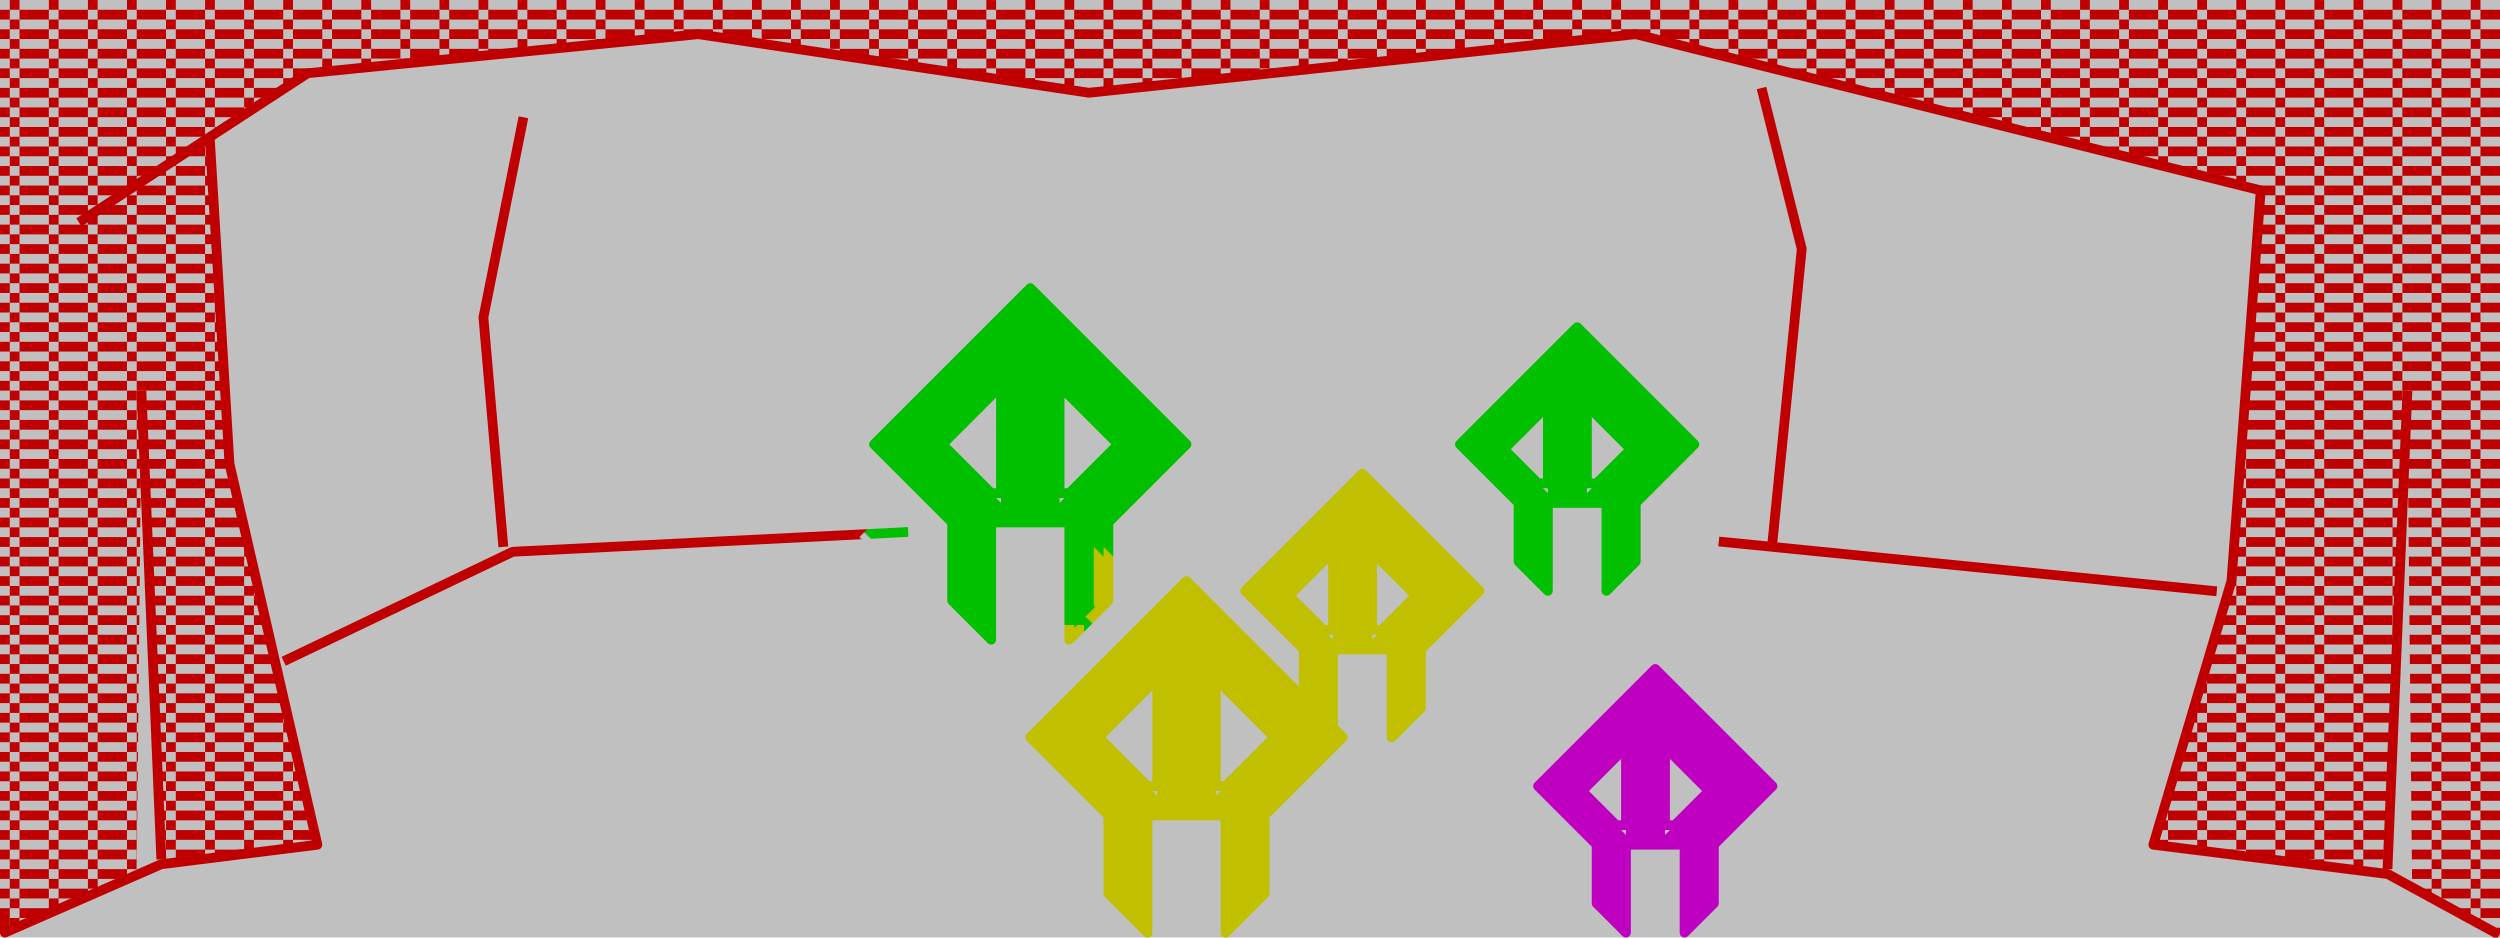 <?xml version="1.0" encoding="UTF-8" standalone="yes"?>
<!DOCTYPE svg PUBLIC "-//W3C//DTD SVG 1.0//EN" "http://www.w3.org/TR/2001/REC-SVG-20010904/DTD/svg10.dtd">
<svg viewBox="0 0 2560 960" style="fill-rule:evenodd;stroke-linecap:square;stroke-linejoin:round;stroke-width:10" height="100%" width="100%" xmlns="http://www.w3.org/2000/svg">
  <defs>
    <pattern id="fill-area-1" x="0" y="0" width="40" height="20" patternUnits="userSpaceOnUse">
      <rect fill="#c00000" x="0" y="10" width="10" height="10" />
      <rect fill="#c00000" x="10" y="0" width="10" height="10" />
      <rect fill="#c00000" x="20" y="10" width="20" height="10" />
    </pattern>
    <pattern id="pattern-area-2" width="2560" height="960" patternUnits="userSpaceOnUse">
      <rect id="pattern-area-2-1" class="pattern-area-2" fill="#00c000" x="0" y="0" width="2560" height="960" />
      <path id="pattern-area-2-2" class="pattern-area-2" fill="#c0c000" d="M 1460,960 h 60 l -400,-400 v 60 l 340,340" />
    </pattern>
    <pattern id="pattern-line-11" width="2560" height="960" patternUnits="userSpaceOnUse">
      <path id="pattern-line-11-1" class="pattern-line-11" fill="#00c000" d="M 1290,960 h 1270 v -970 h -1130 l -550,550 l 410,410 v 10" />
      <path id="pattern-line-11-2" class="pattern-line-11" fill="#c00000" d="M 0,960 h 1290 l -410,-410 l 550,-550 v -10 h -1430 v 970" />
    </pattern>
    <pattern id="pattern-line-15" width="2560" height="960" patternUnits="userSpaceOnUse">
      <rect id="pattern-line-15-1" class="pattern-line-15" fill="#00c000" x="0" y="0" width="2560" height="960" />
      <path id="pattern-line-15-2" class="pattern-line-15" fill="#c0c000" d="M 1440,960 h 90 l -400,-400 l -20,20 v 50 l 330,330" />
      <path id="pattern-line-15-3" class="pattern-line-15" fill="#c0c000" d="M 790,960 h 630 l -310,-310 v -10 h -20 l -40,-40 v 100 l -260,260" />
    </pattern>
  </defs>
  <rect id="block-1" class="block" fill="#c0c0c0" x="0" y="0" width="2560" height="960" />
  <path id="area-1" class="area closed" fill="url(#fill-area-1)" stroke="none" d="M 210,140 l 105,-65 l 400,-40 l 400,60 l 560,-60 l 640,160 l -30,400 l -80,270 l 235,25 l 25,-485 l 5,500 l 90,50 v -955 h -2560 v 950 l 5,5 l 135,-60 l 5,-490 l 20,475 l 160,-15 l -90,-390 Z" />
  <path id="area-2" class="area closed" fill="url(#pattern-area-2)" stroke="none" d="M 1015,655 l -40,-40 v -80 l -80,-80 l 160,-160 l 160,160 l -80,80 v 80 l -40,40 v -120 h -80 Z
M 1025,515 l -60,-60 l 60,-60 Z
M 1085,515 l 60,-60 l -60,-60 Z" />
  <path id="area-3" class="area closed" fill="#00c000" stroke="none" d="M 1585,605 l -30,-30 v -60 l -60,-60 l 120,-120 l 120,120 l -60,60 v 60 l -30,30 v -90 h -60 Z
M 1585,505 l -45,-45 l 45,-45 Z
M 1625,505 l 45,-45 l -45,-45 Z" />
  <path id="area-4" class="area closed" fill="#c0c000" stroke="none" d="M 1365,755 l -30,-30 v -60 l -60,-60 l 120,-120 l 120,120 l -60,60 v 60 l -30,30 v -90 h -60 Z
M 1365,655 l -45,-45 l 45,-45 Z
M 1405,655 l 45,-45 l -45,-45 Z" />
  <path id="area-5" class="area closed" fill="#c0c000" stroke="none" d="M 1365,755 l -30,-30 v -10 l -120,-120 l -160,160 l 80,80 v 80 l 40,40 v -120 h 80 v 120 l 40,-40 v -80 l 70,-70 Z
M 1185,815 l -60,-60 l 60,-60 Z
M 1245,815 l 60,-60 l -60,-60 Z" />
  <path id="area-6" class="area closed" fill="#c000c0" stroke="none" d="M 1665,955 l -30,-30 v -60 l -60,-60 l 120,-120 l 120,120 l -60,60 v 60 l -30,30 v -90 h -60 Z
M 1665,855 l -45,-45 l 45,-45 Z
M 1705,855 l 45,-45 l -45,-45 Z" />
  <path id="line-7" class="line" fill="none" stroke="#c00000" d="M 5,945 v 10 l 160,-70 l 160,-20 l -90,-390 l -20,-330" />
  <path id="line-8" class="line" fill="none" stroke="#c00000" d="M 165,875 l -20,-470" />
  <path id="line-9" class="line" fill="none" stroke="#c00000" d="M 85,225 l 230,-150 l 400,-40 l 400,60 l 560,-60 l 640,160 l -30,400 l -80,270 l 240,30 l 110,60" />
  <path id="line-10" class="line" fill="none" stroke="#c00000" d="M 2445,885 l 20,-480" />
  <path id="line-11" class="line" fill="none" stroke="url(#pattern-line-11)" d="M 295,675 l 230,-110 l 400,-20" />
  <path id="line-12" class="line" fill="none" stroke="#c00000" d="M 1765,555 l 500,50" />
  <path id="line-13" class="line" fill="none" stroke="#c00000" d="M 1815,555 l 30,-300 l -40,-160" />
  <path id="line-14" class="line" fill="none" stroke="#c00000" d="M 515,555 l -20,-230 l 40,-200" />
  <path id="line-15" class="line closed" fill="none" stroke="url(#pattern-line-15)" d="M 1005,645 l -30,-30 v -80 l -80,-80 l 160,-160 l 160,160 l -80,80 v 80 l -40,40 v -120 h -80 v 120 Z" />
  <path id="line-16" class="line closed" fill="none" stroke="#00c000" d="M 1015,505 l -50,-50 l 60,-60 v 110 Z" />
  <path id="line-17" class="line closed" fill="none" stroke="#00c000" d="M 1095,505 l 50,-50 l -60,-60 v 110 Z" />
  <path id="line-18" class="line closed" fill="none" stroke="#00c000" d="M 1575,595 l -20,-20 v -60 l -60,-60 l 120,-120 l 120,120 l -60,60 v 60 l -30,30 v -90 h -60 v 90 Z" />
  <path id="line-19" class="line closed" fill="none" stroke="#00c000" d="M 1575,495 l -35,-35 l 45,-45 v 80 Z" />
  <path id="line-20" class="line closed" fill="none" stroke="#00c000" d="M 1635,495 l 35,-35 l -45,-45 v 80 Z" />
  <path id="line-21" class="line closed" fill="none" stroke="#c0c000" d="M 1355,745 l -20,-20 v -60 l -60,-60 l 120,-120 l 120,120 l -60,60 v 60 l -30,30 v -90 h -60 v 90 Z" />
  <path id="line-22" class="line closed" fill="none" stroke="#c0c000" d="M 1355,645 l -35,-35 l 45,-45 v 80 Z" />
  <path id="line-23" class="line closed" fill="none" stroke="#c0c000" d="M 1415,645 l 35,-35 l -45,-45 v 80 Z" />
  <path id="line-24" class="line closed" fill="none" stroke="#c0c000" d="M 1165,945 l -30,-30 v -80 l -80,-80 l 160,-160 l 160,160 l -80,80 v 80 l -40,40 v -120 h -80 v 120 Z" />
  <path id="line-25" class="line closed" fill="none" stroke="#c0c000" d="M 1175,805 l -50,-50 l 60,-60 v 110 Z" />
  <path id="line-26" class="line closed" fill="none" stroke="#c0c000" d="M 1255,805 l 50,-50 l -60,-60 v 110 Z" />
  <path id="line-27" class="line closed" fill="none" stroke="#c000c0" d="M 1655,945 l -20,-20 v -60 l -60,-60 l 120,-120 l 120,120 l -60,60 v 60 l -30,30 v -90 h -60 v 90 Z" />
  <path id="line-28" class="line closed" fill="none" stroke="#c000c0" d="M 1655,845 l -35,-35 l 45,-45 v 80 Z" />
  <path id="line-29" class="line closed" fill="none" stroke="#c000c0" d="M 1715,845 l 35,-35 l -45,-45 v 80 Z" />
</svg>
